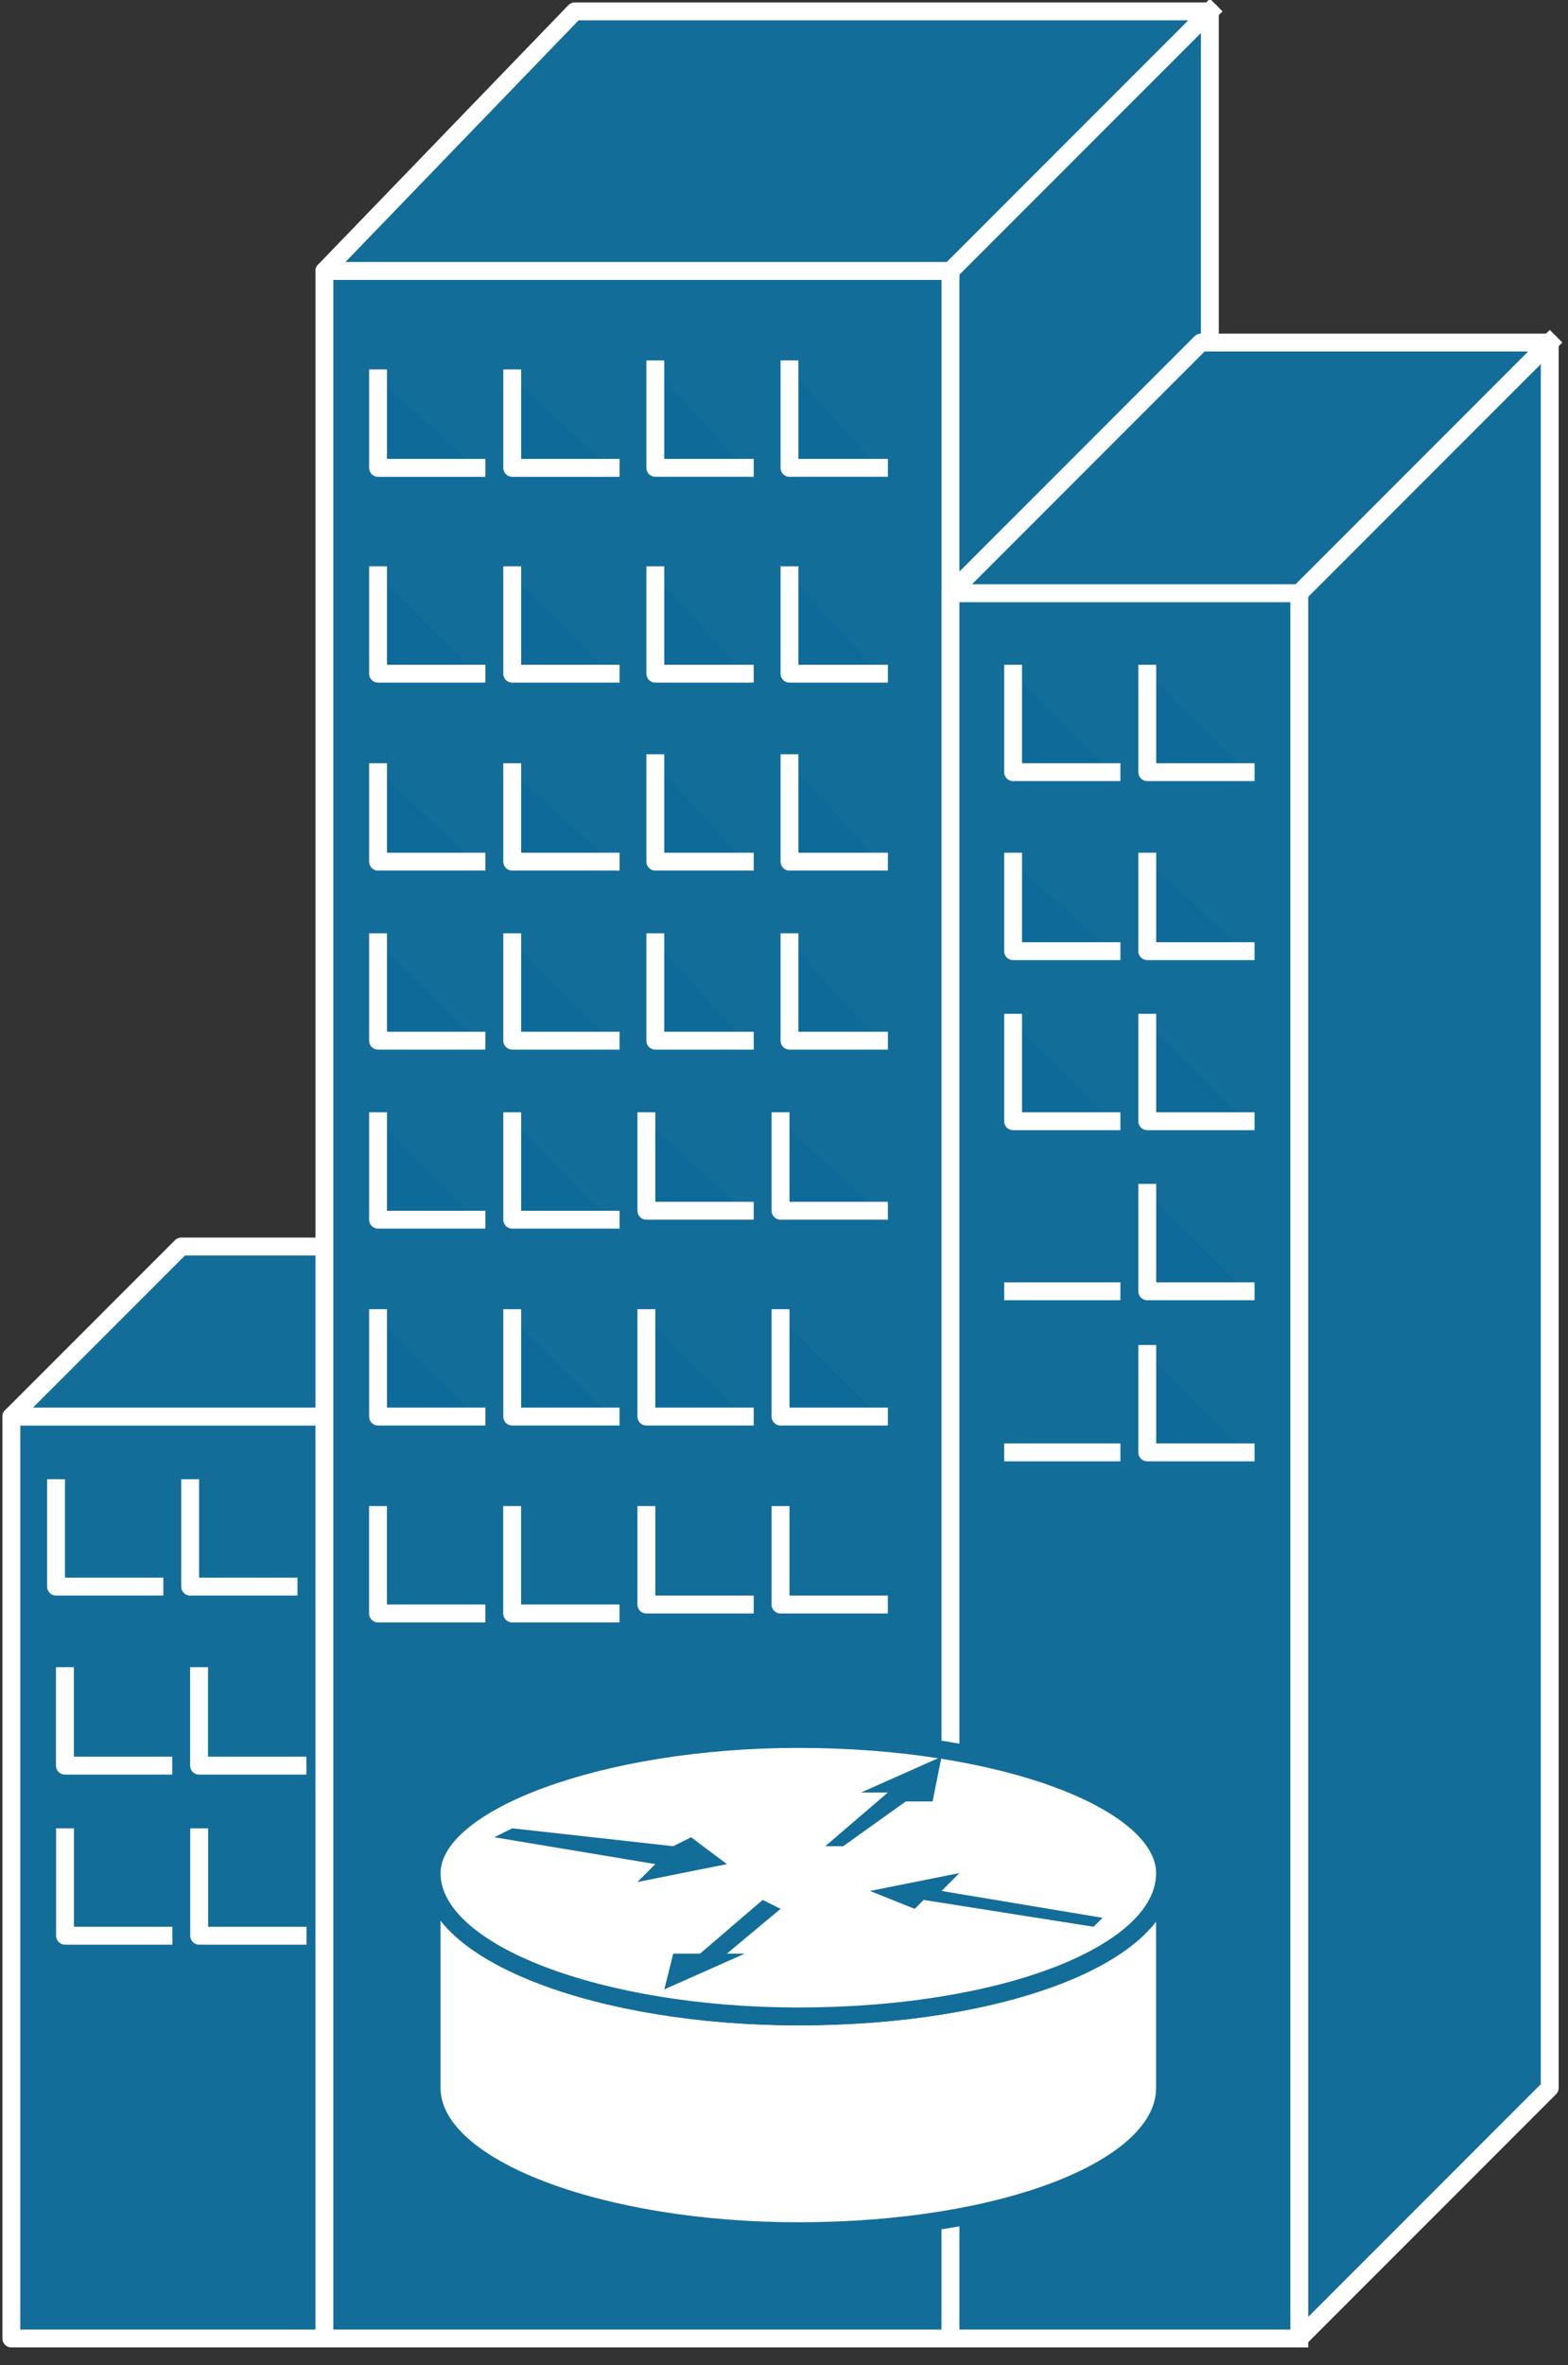 <svg xmlns="http://www.w3.org/2000/svg" xmlns:xlink="http://www.w3.org/1999/xlink" viewBox="0 0 69 104" fill="#fff" fill-rule="evenodd" stroke="#000" stroke-linecap="round" stroke-linejoin="round"><rect x="0" y="0" width="69" height="104" fill="#333333" stroke="none"/><style><![CDATA[.B{stroke:none}.C{stroke-linejoin:miter}.D{stroke-width:.787}.E{fill:none}.F{stroke:#fff}.G{stroke-linecap:square}.H{fill:#0e6a98}.I{fill:#126d99}]]></style><use xlink:href="#A" x=".5" y=".5"/><symbol id="A" overflow="visible"><path d="M13.775 61.792H0v40.539h13.775z" class="B I"/><g class="C D F"><path d="M13.775 61.792H0v40.539h13.775" class="E G"/><path d="M13.775 102.331l7.478-7.478V54.314H7.478L0 61.792h13.775v40.539z" class="I"/></g><path d="M13.775 61.792l7.478-7.478z" class="B H"/><path d="M13.775 61.792l7.478-7.478" class="C D E F G"/><path d="M41.326 11.414H13.775v90.917h27.551z" class="B I"/><g class="C D F"><path d="M41.326 11.414H13.775v90.917h27.551" class="E G"/><path d="M41.326 102.331L52.74 90.917V0H24.795l-11.02 11.414h27.551v90.917z" class="I"/></g><path d="M41.326 11.414L52.74 0z" class="B H"/><path d="M41.326 11.414L52.74 0" class="C D E F G"/><path d="M27.944 48.804v3.936h4.329z" class="B H"/><path d="M27.944 48.804v3.936h4.329" class="C D E F G"/><path d="M33.848 48.804v3.936h4.329z" class="B H"/><path d="M33.848 48.804v3.936h4.329" class="C D E F G"/><path d="M16.137 48.804v4.329h4.329z" class="B H"/><path d="M16.137 48.804v4.329h4.329" class="C D E F G"/><path d="M22.041 48.804v4.329h4.329z" class="B H"/><path d="M22.041 48.804v4.329h4.329" class="C D E F G"/><path d="M27.944 57.463v4.329h4.329z" class="B H"/><path d="M27.944 57.463v4.329h4.329" class="C D E F G"/><path d="M33.848 57.463v4.329h4.329z" class="B H"/><path d="M33.848 57.463v4.329h4.329" class="C D E F G"/><path d="M16.137 57.463v4.329h4.329z" class="B H"/><path d="M16.137 57.463v4.329h4.329" class="C D E F G"/><path d="M22.041 57.463v4.329h4.329z" class="B H"/><path d="M22.041 57.463v4.329h4.329m1.574 4.329v3.936h4.329m1.574-3.936v3.936h4.329m-22.041-3.936v4.329h4.329m1.574-4.329v4.329h4.329m-24.402-5.51v4.329h4.329m1.574-4.329v4.329h4.329m-9.84 3.936v3.936h4.329m1.574-3.936v3.936h4.329M2.362 80.291v4.329h4.329m1.574-4.329v4.329h4.329" class="C D E F G"/><path d="M28.338 15.743v4.329h3.936z" class="B H"/><path d="M28.338 15.743v4.329h3.936" class="C D E F G"/><path d="M34.242 15.743v4.329h3.936z" class="B H"/><path d="M34.242 15.743v4.329h3.936" class="C D E F G"/><path d="M16.137 16.137v3.936h4.329z" class="B H"/><path d="M16.137 16.137v3.936h4.329" class="C D E F G"/><path d="M22.041 16.137v3.936h4.329z" class="B H"/><path d="M22.041 16.137v3.936h4.329" class="C D E F G"/><path d="M28.338 24.796v4.329h3.936z" class="B H"/><path d="M28.338 24.796v4.329h3.936" class="C D E F G"/><path d="M34.242 24.796v4.329h3.936z" class="B H"/><path d="M34.242 24.796v4.329h3.936" class="C D E F G"/><path d="M16.137 24.796v4.329h4.329z" class="B H"/><path d="M16.137 24.796v4.329h4.329" class="C D E F G"/><path d="M22.041 24.796v4.329h4.329z" class="B H"/><path d="M22.041 24.796v4.329h4.329" class="C D E F G"/><path d="M28.338 33.061v4.329h3.936z" class="B H"/><path d="M28.338 33.061v4.329h3.936" class="C D E F G"/><path d="M34.242 33.061v4.329h3.936z" class="B H"/><path d="M34.242 33.061v4.329h3.936" class="C D E F G"/><path d="M16.137 33.454v3.936h4.329z" class="B H"/><path d="M16.137 33.454v3.936h4.329" class="C D E F G"/><path d="M22.041 33.454v3.936h4.329z" class="B H"/><path d="M22.041 33.454v3.936h4.329" class="C D E F G"/><path d="M28.338 40.933v4.329h3.936z" class="B H"/><path d="M28.338 40.933v4.329h3.936" class="C D E F G"/><path d="M34.242 40.933v4.329h3.936z" class="B H"/><path d="M34.242 40.933v4.329h3.936" class="C D E F G"/><path d="M16.137 40.933v4.329h4.329z" class="B H"/><path d="M16.137 40.933v4.329h4.329" class="C D E F G"/><path d="M22.041 40.933v4.329h4.329z" class="B H"/><path d="M22.041 40.933v4.329h4.329" class="C D E F G"/><path d="M44.081 51.953v4.329z" class="B H"/><path d="M44.081 51.953v4.329" class="C D E F G"/><path d="M44.081 59.037v4.329z" class="B H"/><path d="M44.081 59.037v4.329" class="C D E F G"/><path d="M56.676 25.583h-15.35v76.748h15.35z" class="B I"/><g class="C D F"><path d="M56.676 25.583h-15.35v76.748h15.35" class="E G"/><path d="M56.676 102.332l11.02-11.02V14.563h-15.35l-11.02 11.02h15.35v76.748z" class="I"/></g><path d="M44.081 29.125v4.329h4.329z" class="B H"/><path d="M44.081 29.125v4.329h4.329" class="C D E F G"/><path d="M49.985 29.125v4.329h4.329z" class="B H"/><path d="M49.985 29.125v4.329h4.329" class="C D E F G"/><path d="M44.081 37.39v3.936h4.329z" class="B H"/><path d="M44.081 37.39v3.936h4.329" class="C D E F G"/><path d="M49.985 37.39v3.936h4.329z" class="B H"/><path d="M49.985 37.39v3.936h4.329" class="C D E F G"/><path d="M44.081 44.475v4.329h4.329z" class="B H"/><path d="M44.081 44.475v4.329h4.329" class="C D E F G"/><path d="M49.985 44.475v4.329h4.329z" class="B H"/><path d="M49.985 44.475v4.329h4.329" class="C D E F G"/><path d="M44.081 56.282h4.329z" class="B H"/><path d="M44.081 56.282h4.329" class="C D E F G"/><path d="M49.985 51.953v4.329h4.329z" class="B H"/><path d="M49.985 51.953v4.329h4.329m-10.233 7.084h4.329" class="C D E F G"/><path d="M49.985 59.037v4.329h4.329z" class="B H"/><path d="M49.985 59.037v4.329h4.329" class="C D E F G"/><use xlink:href="#C" class="B"/><use xlink:href="#C" stroke="#126d99" class="C D E"/><use xlink:href="#D" class="B"/><use xlink:href="#D" stroke="#126d99" class="C D E"/><g class="B"><path d="M29.912 80.29l1.574 1.181-3.936.787.787-.787-7.084-1.181.787-.393 7.084.787.787-.394zm9.84 3.149l-1.968-.787 3.936-.787-.787.787 7.084 1.181-.394.394-7.478-1.181-.394.394zm-2.361-5.117l3.542-1.574-.394 1.968h-1.181l-2.755 1.968h-.787l2.755-2.362H37.39zm-5.117 7.085l-3.542 1.574.394-1.574h1.181l2.755-2.362.787.394-2.361 1.968h.787z" class="I"/><path d="M56.676 25.583l11.02-11.02z" class="H"/></g><path d="M56.676 25.583l11.02-11.02" class="C D E F G"/></symbol><defs ><path id="C" d="M50.767 81.871c0 3.542-7.084 6.297-16.137 6.297-8.659 0-16.137-2.755-16.137-6.297v9.446c0 3.542 7.478 6.297 16.137 6.297 9.052 0 16.137-2.755 16.137-6.297z"/><path id="D" d="M34.631 88.169c9.052 0 16.137-2.755 16.137-6.297 0-3.149-7.084-5.904-16.137-5.904-8.659 0-16.137 2.755-16.137 5.904 0 3.542 7.478 6.297 16.137 6.297z"/></defs></svg>